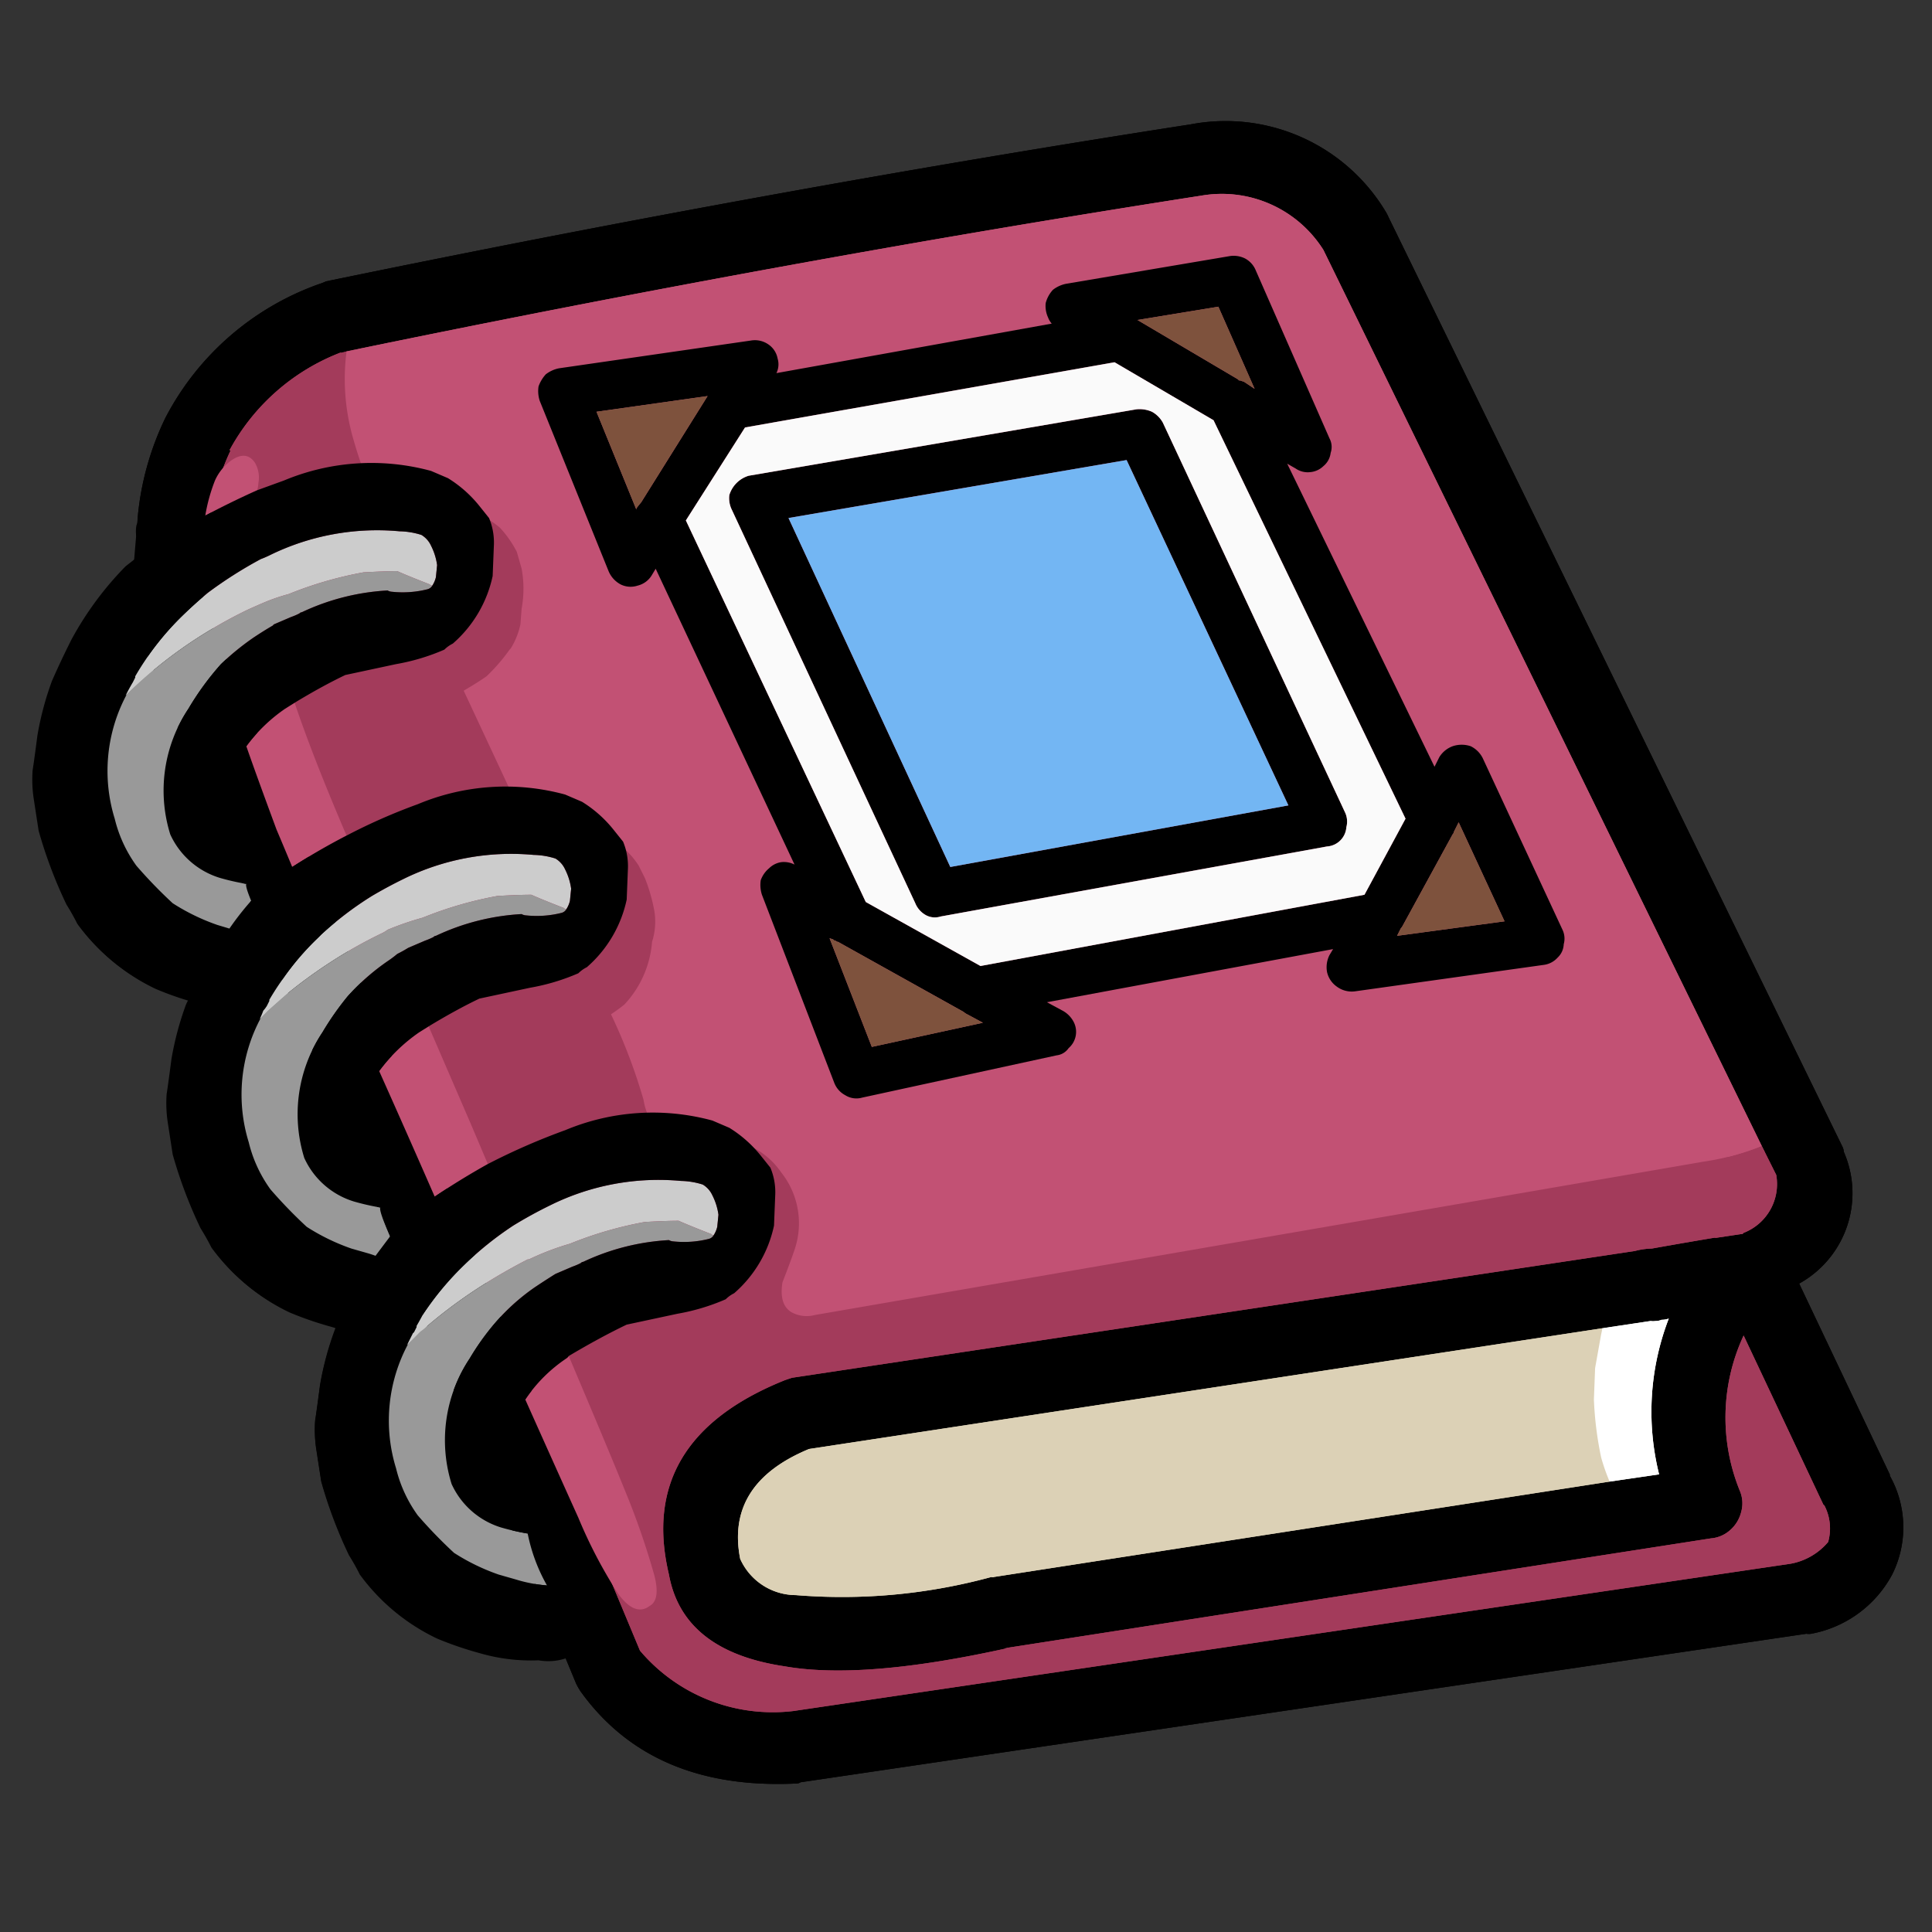 <svg id="Layer_1" data-name="Layer 1" xmlns="http://www.w3.org/2000/svg" width="80" height="80" viewBox="0 0 80 80"><rect x="0" y="0" width="80" height="80" fill="#333333" stroke="none"/><title>myalbum-icon</title><g id="MyAlbum_basic_0_Layer3_0_FILL" data-name="MyAlbum basic 0 Layer3 0 FILL"><path d="M57.5,9a2.038,2.038,0,0,0-.1-.2,7.734,7.734,0,0,0-8.1-3.65q-17.261,2.674-35.8,6.5a2.084,2.084,0,0,1-.25.1,11.518,11.518,0,0,0-6.4,5.55h0A11.916,11.916,0,0,0,5.7,21.45q-.004.077,0,.15a.403.403,0,0,1-.05.15,1.453,1.453,0,0,0,.25,1.1v.05l-.7.55A13.487,13.487,0,0,0,2.95,26.5q-.45.9-.8,1.7a12.689,12.689,0,0,0-.6,2.25q-.15,1.15-.2,1.45a5.359,5.359,0,0,0,.05,1.2l.2,1.3a18.923,18.923,0,0,0,1.15,3.05q.25.4.45.8A8.449,8.449,0,0,0,6.4,40.9a12.691,12.691,0,0,0,1.4.5,2.194,2.194,0,0,0-.1.2,12.689,12.689,0,0,0-.6,2.25Q6.95,45,6.9,45.3a5.359,5.359,0,0,0,.05,1.2l.2,1.3A18.923,18.923,0,0,0,8.3,50.85q.25.4.45.8a8.449,8.449,0,0,0,3.2,2.65,14.28,14.28,0,0,0,1.75.6q.106.031.2.05a.892.892,0,0,1-.05.15,12.689,12.689,0,0,0-.6,2.25q-.15,1.15-.2,1.45A5.359,5.359,0,0,0,13.1,60l.2,1.3a18.923,18.923,0,0,0,1.15,3.05q.25.4.45.8a8.449,8.449,0,0,0,3.2,2.65,14.28,14.28,0,0,0,1.75.6,7.609,7.609,0,0,0,2.45.3,3.301,3.301,0,0,0,1.1-.1l.45,1.1a2.643,2.643,0,0,0,.2.35q2.954,4.096,8.95,3.8a.282.282,0,0,0,.15-.05L74.8,67.65a.519.519,0,0,0,.2,0,4.797,4.797,0,0,0,3.35-2.45,4.368,4.368,0,0,0-.1-4.1.056.056,0,0,0,0-.05l-3.75-7.9a4.273,4.273,0,0,0,1.85-5.45.568.568,0,0,0-.05-.2L57.5,9m3.3,11.15q.55,1.2,2.4,4.45,1.6,2.9,4.75,10.25A88.557,88.557,0,0,0,72.9,45a2.917,2.917,0,0,1,.6,2.1h0a2.303,2.303,0,0,1,1.85.85,2.034,2.034,0,0,1,.05,2.25,4.109,4.109,0,0,1-1.7,1.55,17.216,17.216,0,0,1-6.25,1.55l-7.1.85q-9.4,1.3-24.2,3.85a28.116,28.116,0,0,0-3.4.75,5.183,5.183,0,0,0-3.3,2.45,5.064,5.064,0,0,0-.35,2.85,4.881,4.881,0,0,0,1.1,2.8Q31.45,68.1,34.3,68a35.133,35.133,0,0,0,4.1-.4q2.8-.4,10.85-1.9,6.8-1.25,10.9-1.75,1.75-.25,5.25-.7,1.55-.25,5.05-1.2a10.423,10.423,0,0,1,.8-6.7q.6-1.25,1.35-1.3.95-.05,1.7,1.6l2.3,5.3a4.734,4.734,0,0,1,.55,2.15,2.949,2.949,0,0,1-1.55,2.45,10.061,10.061,0,0,1-4.25,1.25L34.6,71.85q-2.25.25-3.25.25a7.094,7.094,0,0,1-3.1-.7,9.002,9.002,0,0,1-3.8-4.75q-.7-1.95-1.1-2.95A13.749,13.749,0,0,0,22,60.9a5.808,5.808,0,0,1-1.05-2.15q-.2-1.4,1.6-2.9a12.108,12.108,0,0,1,2.1-1.45,3.662,3.662,0,0,1-1.1.15,1.401,1.401,0,0,1-.7-.35,9.498,9.498,0,0,0-2.25,2.35,6.207,6.207,0,0,0-1.1,2.2,3.317,3.317,0,0,0,.35,2.4,7.46,7.46,0,0,0,1.4,1.55,13.059,13.059,0,0,1,1.35,2.15q.55,1.4.1,2a1.131,1.131,0,0,1-1.15.45,3.069,3.069,0,0,1-1.2-.4,12.399,12.399,0,0,1-4.15-4.1,7.452,7.452,0,0,1-.85-1.6A9.971,9.971,0,0,1,15,58a2.59,2.59,0,0,1,.35-1.55,2.069,2.069,0,0,1,.4-.4,5.262,5.262,0,0,1,.55-1.2,16.835,16.835,0,0,1,1.15-1.95,9.163,9.163,0,0,1,1.8-1.8,15.871,15.871,0,0,1,2.55-1.65,12.763,12.763,0,0,1,4.15-1.2q-.191-.027-.4-.05a4.655,4.655,0,0,0-2.75.15,7.756,7.756,0,0,0-.7.5,2.4,2.4,0,0,1-.75.5L20,49.7a10.373,10.373,0,0,1-1.3.55,1.553,1.553,0,0,1-1.6-1.1,17.677,17.677,0,0,0-.7-1.9q-.55-.85-.8-1.3a3.568,3.568,0,0,1-.5-1.4,3.109,3.109,0,0,1,1.1-2.3A7.934,7.934,0,0,1,20.5,40q1.85-.25,2.2-.35a2.515,2.515,0,0,0,1.75-1.3,2.48,2.48,0,0,0-.35-2.25,2.907,2.907,0,0,0-.2-.25,2.509,2.509,0,0,1,.35,1.65A1.982,1.982,0,0,1,23,39.25q-.2.05-1.55.2-3.5.2-6.45,4.1a5.567,5.567,0,0,0-1.3,2.75,11.008,11.008,0,0,0,.35,2.3.602.602,0,0,1,.85-.1,1.754,1.754,0,0,1,.7.6,9.413,9.413,0,0,1,.9,1.3,1.905,1.905,0,0,1,.45,1.7q-.25,1-1.55,1a3.901,3.901,0,0,1-1.9-.65,9.597,9.597,0,0,1-3.15-2.7A7.34,7.34,0,0,1,9.2,44.5a8.623,8.623,0,0,1,2.2-5.05,15.939,15.939,0,0,1,1.5-1.4,17.515,17.515,0,0,1,3.4-2.45q.55-.25,3.05-1a11.53,11.53,0,0,1,1.9-.25,4.61,4.61,0,0,0-.8-.1,7.199,7.199,0,0,0-4,1.05,9.845,9.845,0,0,1-1.85.9,2.323,2.323,0,0,1-2,0,2.878,2.878,0,0,1-1.35-1.75,17.649,17.649,0,0,0-.7-2.1A4.805,4.805,0,0,1,9.9,30.4a2.943,2.943,0,0,1,.85-1.2,12.936,12.936,0,0,1,3-2.2q.2-.1,2.4-.7a5.205,5.205,0,0,0,2.2-1.15,1.703,1.703,0,0,0,.6-1.85.797.797,0,0,0-.1-.2,1.751,1.751,0,0,1-.15.75,3.711,3.711,0,0,1-1.8,1.55,1.572,1.572,0,0,1-1,.35l-.9-.3a2.29,2.29,0,0,0-1.1.25,8.676,8.676,0,0,0-3.95,3.25,7.467,7.467,0,0,0-1.4,4.85,1.62,1.62,0,0,0,.3.85,2.955,2.955,0,0,0,.95.5,2.09,2.09,0,0,1,1.25,2.2,2.369,2.369,0,0,1-.5,1.25,2.255,2.255,0,0,1-1.1.75,3.42,3.42,0,0,1-1.8-.1A5.758,5.758,0,0,1,5.55,38a6.949,6.949,0,0,1-2-5.75A11.359,11.359,0,0,1,5.8,26.5a14.184,14.184,0,0,1,7.45-5.75A6.338,6.338,0,0,0,10,21.6q-.75.4-.85.45a1.227,1.227,0,0,1-.9.05.993.993,0,0,1-.6-.85,2.98,2.98,0,0,1,.15-1.2,10.326,10.326,0,0,1,5.45-6.2q1.2-.55,1.75-.1a.173.173,0,0,1,.05.05,2.626,2.626,0,0,1,1.05-.55q4.5-1.4,15.55-3.55l4.5-.8A125.911,125.911,0,0,1,48.7,7.05q3.35-.3,4.95.75a8.389,8.389,0,0,1,2.3,2.6,38.399,38.399,0,0,1,2.5,4.15q.9,1.8,2.35,5.6M68.25,53.7a1.688,1.688,0,0,1,1.1.15.764.764,0,0,1,.4.5,1.96,1.96,0,0,1-.15,1.25,14.285,14.285,0,0,0-.5,2.15l-.05,1.35.05.55.25.4a1.573,1.573,0,0,1,.2,1.4,1.405,1.405,0,0,1-1,.7,1.373,1.373,0,0,1-.7.1,1.18,1.18,0,0,1-.55-.2,2.277,2.277,0,0,1-1.4.55q-4.55.8-13.65,2.2a166.606,166.606,0,0,1-17.2,2.05,1.638,1.638,0,0,1-.35,0,1.573,1.573,0,0,1-1.35.3,2.907,2.907,0,0,1-1.3-.65q-.102-.071-.2-.15a3.583,3.583,0,0,1-1.1-1.15,7.94,7.94,0,0,1-.5-.95,1.54,1.54,0,0,1-.25-.6l-.05-.5a5.589,5.589,0,0,1,.15-1.5,4.242,4.242,0,0,1,.85-1.2,3.768,3.768,0,0,1,.65-.55,2.309,2.309,0,0,1,.65-.3l1.25-.4a.444.444,0,0,0,.15-.05,18.412,18.412,0,0,1,3.25-.75q12.3-2.05,28.9-4.2a2.157,2.157,0,0,1,.9.05,1.485,1.485,0,0,1,.7-.45,2.811,2.811,0,0,1,.85-.1m-38.7-7.35H29.5a4.742,4.742,0,0,0-.55-.15q.166.05.35.1a1.178,1.178,0,0,0,.25.05M46.9,17.6a23.939,23.939,0,0,0-5.55.85q-5.85,1.3-9.2,2.2-.5.1-.6.35a.826.826,0,0,0,.15.8q.5.95,3.4,7.75a32.804,32.804,0,0,0,4.05,7.25q8.05-1.45,15.1-2.9l-4.1-10.25A36.352,36.352,0,0,0,46.9,17.6m-5.45,1.15a15.152,15.152,0,0,0,2.7-.6,3.599,3.599,0,0,1,1.85-.3,2.759,2.759,0,0,1,1.25,1.05q.15.2,1.25,2.45l4.65,10.5a2.336,2.336,0,0,1,.25,1.25,1.1,1.1,0,0,1-.05.25,1.537,1.537,0,0,1-.8.75,5.334,5.334,0,0,1-1.35.35A99.532,99.532,0,0,0,40.75,36.4a2.392,2.392,0,0,1-1.5.1,3.12,3.12,0,0,1-.95-.95,22.511,22.511,0,0,1-1.35-2.8l-3.15-7.5q-.75-1.7-1.1-2.3-.75-1.1-.45-1.6.15-.4.9-.6l1.6-.35q.3-.05.95-.15a4.102,4.102,0,0,0,.85-.35,20.717,20.717,0,0,1,2.15-.75q.6-.15,2.75-.4m9.8-7a2.853,2.853,0,0,0-.75-.05q-1.8.3-6.1,1.25A.814.814,0,0,1,44,14a2.672,2.672,0,0,1-1.1.4l-9.35,1.85q-1.5.3-2-.3a1.77,1.77,0,0,1-.2-1.7A60.954,60.954,0,0,1,23,16.15a32.764,32.764,0,0,1,2.7,6.7,1.53,1.53,0,0,1,1.6-.35q.75.25,1.25,1.8a62.743,62.743,0,0,0,4.3,9.95q1,1.75.5,2.6l-.4.7a1.534,1.534,0,0,0,.05.65,32.009,32.009,0,0,0,.95,3.55,11.956,11.956,0,0,0,1.6,3.2l7.4-1.8q-.95-.6-1.4-.9a2.272,2.272,0,0,1-.5-.4l-.3.05a.706.706,0,0,1,.1.7.9.9,0,0,1-.55.55,5.507,5.507,0,0,0-.85.05,6.135,6.135,0,0,1-1.25.2l-.5.05a5.251,5.251,0,0,0-.7.4,1.085,1.085,0,0,1-.8.1.801.801,0,0,1-.65-.4,5.598,5.598,0,0,1-.35-.65l-1.05-2.95q-.35-.75-.05-1.1.25-.45,1.1-.35a4.056,4.056,0,0,1,2.45,1.25,10.002,10.002,0,0,0,.85.8l.6.25.9.55a3.166,3.166,0,0,1,.75.55h0a.364.364,0,0,0,.2-.1,1.035,1.035,0,0,1-.25-.9,1.214,1.214,0,0,1,.4-.65.298.298,0,0,1-.1-.05,4.91,4.91,0,0,1-1.45-.1,9.265,9.265,0,0,1-2.15-1.15,14.554,14.554,0,0,1-1.75-1.1,9.757,9.757,0,0,1-2.1-3.15q-2.6-5.25-4.8-10.9a4.463,4.463,0,0,1-.4-2.05,3.359,3.359,0,0,1,.7-1.5q.309-.397.9-1.1l.95-1.5.15-.05q.151-.129.25-.2a5.115,5.115,0,0,1,2.75-.85A86.148,86.148,0,0,0,44.4,14.7a2.377,2.377,0,0,1,.95-.1.703.703,0,0,1,.6.4H46l1,.55a3.303,3.303,0,0,1,1.4.3,7.226,7.226,0,0,1,1.25.8,8.468,8.468,0,0,0,1.2.65,6.722,6.722,0,0,1,2.05,2.35,35.174,35.174,0,0,1,2.65,5.8q1.65,4.45,2.35,5.9a3.84,3.84,0,0,1,.65,2.75,2.35,2.35,0,0,1-.45.85l-.6.8q-.35.65-.55.95a2.456,2.456,0,0,1-.65.75.357.357,0,0,1-.15.05v.05l-.2.4a1.336,1.336,0,0,1,.5.6.748.748,0,0,1-.15.8q.523-.123,1.05-.25a.816.816,0,0,1-.1-.75l.15-.3a6.429,6.429,0,0,0,.5-1.4,2.014,2.014,0,0,1,.35-.6l.4-.9a3.083,3.083,0,0,1,.4-1.05,1.204,1.204,0,0,1,1-.35.463.463,0,0,1,.5-.35,1.245,1.245,0,0,1,.55.3l.35.55a10.052,10.052,0,0,1,.95,3.05v.55a.87.87,0,0,1-.5.65l-.75.2a.316.316,0,0,0-.2.05,26.505,26.505,0,0,1,2.7.15,29.142,29.142,0,0,0-2.75-6.85.861.861,0,0,1-.7.3,1.06,1.06,0,0,1-.7-.25,4.1,4.1,0,0,1-.9-1.25L53.85,21.2a4.194,4.194,0,0,1-.45-1.4,2.026,2.026,0,0,1,0-.45l-.05-.05.05.05a.939.939,0,0,1,.7-.75l-2.45-6.2a1.201,1.201,0,0,0-.4-.65m-.8.2a1.768,1.768,0,0,1,.7.7l.2.7a4.233,4.233,0,0,0,.6,1.15l.45.7.2.6a1.105,1.105,0,0,1-.35,1.1,1.125,1.125,0,0,1-1.1.25L49.6,16.3l-.3-.3-2.2-1.2a1.943,1.943,0,0,1-.7-.45.905.905,0,0,1-.4-.75,1.063,1.063,0,0,1,.6-.8,3.14,3.14,0,0,1,1.05-.25,4.295,4.295,0,0,0,1.05-.2l.8-.4a1.172,1.172,0,0,1,.95,0m-20,4.6a1.238,1.238,0,0,1-.45.8l-.7.6q-.15.2-.8,1.3l-.9,1.6-.3.75a.831.831,0,0,1-.65.4.905.905,0,0,1-.65-.15,1.69,1.69,0,0,1-.45-.4l-1.15-4a1.31,1.31,0,0,1,.1-.9q.3-.25.35-.3a2.24,2.24,0,0,1,.65-.05l3.1-.5a3.217,3.217,0,0,1,.95-.2.972.972,0,0,1,.65.35A.875.875,0,0,1,30.45,16.55Z"/><path d="M66.7,54.25a2.157,2.157,0,0,0-.9-.05q-16.6,2.15-28.9,4.2a18.412,18.412,0,0,0-3.25.75.444.444,0,0,1-.15.05l-1.25.4a2.309,2.309,0,0,0-.65.3,3.768,3.768,0,0,0-.65.55,4.242,4.242,0,0,0-.85,1.2,5.589,5.589,0,0,0-.15,1.5l.05.5a1.54,1.54,0,0,0,.25.6,7.94,7.94,0,0,0,.5.95,3.583,3.583,0,0,0,1.1,1.15q.098.079.2.15a2.907,2.907,0,0,0,1.3.65,1.573,1.573,0,0,0,1.35-.3,1.638,1.638,0,0,0,.35,0,166.606,166.606,0,0,0,17.2-2.05q9.1-1.4,13.65-2.2a2.277,2.277,0,0,0,1.4-.55,1.319,1.319,0,0,1-.4-.35,1.262,1.262,0,0,1-.15-1.05l.1-.3v-.3q-.018-.263-.05-.55a4.71,4.71,0,0,1,.15-3.2l.15-.35a.777.777,0,0,1-.6-.55,1.077,1.077,0,0,1,.1-1Z" fill="#dcd1b6"/><path d="M69.35,53.85a1.688,1.688,0,0,0-1.1-.15,2.811,2.811,0,0,0-.85.1,1.485,1.485,0,0,0-.7.45l-.1.15a1.077,1.077,0,0,0-.1,1,.777.777,0,0,0,.6.55l-.15.35a4.71,4.71,0,0,0-.15,3.2q.032.287.05.55v.3l-.1.3a1.262,1.262,0,0,0,.15,1.05,1.319,1.319,0,0,0,.4.35,1.18,1.18,0,0,0,.55.2,1.373,1.373,0,0,0,.7-.1,1.405,1.405,0,0,0,1-.7,1.573,1.573,0,0,0-.2-1.4l-.25-.4-.05-.55.05-1.35a14.285,14.285,0,0,1,.5-2.15,1.96,1.96,0,0,0,.15-1.25A.764.764,0,0,0,69.35,53.85Z" fill="#fff"/><path d="M17.45,52.9a16.835,16.835,0,0,0-1.15,1.95,5.262,5.262,0,0,0-.55,1.2,2.069,2.069,0,0,0-.4.4A2.59,2.59,0,0,0,15,58a9.971,9.971,0,0,0,.35,3.2,7.452,7.452,0,0,0,.85,1.6,12.399,12.399,0,0,0,4.15,4.1,3.069,3.069,0,0,0,1.2.4,1.131,1.131,0,0,0,1.15-.45q.45-.6-.1-2a13.059,13.059,0,0,0-1.35-2.15,7.46,7.46,0,0,1-1.4-1.55,3.317,3.317,0,0,1-.35-2.4,6.207,6.207,0,0,1,1.1-2.2,9.498,9.498,0,0,1,2.25-2.35,1.401,1.401,0,0,0,.7.35,3.662,3.662,0,0,0,1.1-.15q.114-.018.25-.05.9-.25,2.7-.55a4.38,4.38,0,0,0,2.5-1.15A2.824,2.824,0,0,0,31,50.6a1.736,1.736,0,0,0-1-1.95,2.849,2.849,0,0,0-.95-.25L28,48.2a10.532,10.532,0,0,0-1.45,0q-.291.018-.6.05a12.763,12.763,0,0,0-4.15,1.2,15.871,15.871,0,0,0-2.55,1.65,9.163,9.163,0,0,0-1.8,1.8M12.9,38.05a15.939,15.939,0,0,0-1.5,1.4A8.623,8.623,0,0,0,9.2,44.5a7.34,7.34,0,0,0,1.15,5.25,9.597,9.597,0,0,0,3.15,2.7,3.901,3.901,0,0,0,1.9.65q1.3,0,1.55-1a1.905,1.905,0,0,0-.45-1.7,9.413,9.413,0,0,0-.9-1.3,1.754,1.754,0,0,0-.7-.6.602.602,0,0,0-.85.1,11.008,11.008,0,0,1-.35-2.3A5.567,5.567,0,0,1,15,43.55q2.95-3.9,6.45-4.1,1.35-.15,1.55-.2a1.982,1.982,0,0,0,1.25-1.75,2.509,2.509,0,0,0-.35-1.65,3.139,3.139,0,0,0-.35-.5,3.181,3.181,0,0,0-1.4-.95,3.083,3.083,0,0,0-.9-.05,11.53,11.53,0,0,0-1.9.25q-2.5.75-3.05,1a17.515,17.515,0,0,0-3.4,2.45m5.8-14.2a1.751,1.751,0,0,0,.15-.75,2.338,2.338,0,0,0-.2-1,3,3,0,0,0-1.3-1.35,4.831,4.831,0,0,0-3.65-.1q-.23.061-.45.1A14.184,14.184,0,0,0,5.8,26.5a11.359,11.359,0,0,0-2.25,5.75,6.949,6.949,0,0,0,2,5.75,5.758,5.758,0,0,0,2.1,1.25,3.42,3.42,0,0,0,1.8.1,2.255,2.255,0,0,0,1.1-.75,2.369,2.369,0,0,0,.5-1.25,2.09,2.09,0,0,0-1.25-2.2,2.955,2.955,0,0,1-.95-.5,1.62,1.62,0,0,1-.3-.85,7.467,7.467,0,0,1,1.4-4.85A8.676,8.676,0,0,1,13.9,25.7a2.29,2.29,0,0,1,1.1-.25l.9.3a1.572,1.572,0,0,0,1-.35A3.711,3.711,0,0,0,18.7,23.85Z" fill="#999"/><path d="M60.35,54.15l7.1-.85a17.216,17.216,0,0,0,6.25-1.55,4.109,4.109,0,0,0,1.7-1.55,2.034,2.034,0,0,0-.05-2.25,2.303,2.303,0,0,0-1.85-.85,1.232,1.232,0,0,1-.7.8,1.188,1.188,0,0,1-1.05.1,1.871,1.871,0,0,1-.75-.6L33.3,53.35a3.929,3.929,0,0,0,.65-2.05,4.311,4.311,0,0,0-.45-2.15,4.711,4.711,0,0,0-3.3-2.65,4.526,4.526,0,0,1-.65-.15,1.178,1.178,0,0,1-.25-.05q-.184-.05-.35-.1a2.613,2.613,0,0,1-.5-.25,3.86,3.86,0,0,1-.85-1.05l-1-1.75a2.318,2.318,0,0,1-.3-.95,2.008,2.008,0,0,1,.5-1,5.924,5.924,0,0,0,1.15-2.95,5.923,5.923,0,0,0-.8-2.75,9.339,9.339,0,0,0-2.3-3,4.541,4.541,0,0,0-3.45-1.2,26.29,26.29,0,0,0-1-2.65,5.873,5.873,0,0,0,2.35-3.9,4.45,4.45,0,0,0-.55-2.65,6.014,6.014,0,0,0-1.75-2.15,8,8,0,0,0-4.25-1.7.921.921,0,0,1-.75-.25,1.187,1.187,0,0,1-.15-.75l.15-1.3a.108.108,0,0,1-.05-.05q-.85-1.2-.5-1.9a.935.935,0,0,1,.15-.2.173.173,0,0,0-.05-.05q-.55-.45-1.75.1a10.326,10.326,0,0,0-5.45,6.2,2.98,2.98,0,0,0-.15,1.2.993.993,0,0,0,.6.85,1.227,1.227,0,0,0,.9-.05q.1-.05.85-.45a6.338,6.338,0,0,1,3.25-.85q.221-.039.45-.1a4.831,4.831,0,0,1,3.65.1,3,3,0,0,1,1.3,1.35,2.338,2.338,0,0,1,.2,1,.797.797,0,0,1,.1.2,1.703,1.703,0,0,1-.6,1.85,5.205,5.205,0,0,1-2.2,1.15q-2.2.6-2.4.7a12.936,12.936,0,0,0-3,2.2,2.943,2.943,0,0,0-.85,1.2,4.805,4.805,0,0,0,.65,1.95,17.649,17.649,0,0,1,.7,2.1A2.878,2.878,0,0,0,12.6,36.2a2.323,2.323,0,0,0,2,0,9.845,9.845,0,0,0,1.85-.9,7.199,7.199,0,0,1,4-1.05,4.61,4.61,0,0,1,.8.1,3.083,3.083,0,0,1,.9.05,3.181,3.181,0,0,1,1.4.95,3.139,3.139,0,0,1,.35.5,2.907,2.907,0,0,1,.2.25,2.48,2.48,0,0,1,.35,2.25,2.515,2.515,0,0,1-1.75,1.3q-.35.1-2.2.35a7.934,7.934,0,0,0-4.3,2.25,3.109,3.109,0,0,0-1.1,2.3,3.568,3.568,0,0,0,.5,1.4q.25.45.8,1.3a17.677,17.677,0,0,1,.7,1.9,1.553,1.553,0,0,0,1.6,1.1A10.373,10.373,0,0,0,20,49.7l1.35-.35a2.4,2.4,0,0,0,.75-.5,7.756,7.756,0,0,1,.7-.5,4.655,4.655,0,0,1,2.75-.15q.209.023.4.05.309-.032.6-.05a10.532,10.532,0,0,1,1.45,0l1.05.2a2.849,2.849,0,0,1,.95.25,1.736,1.736,0,0,1,1,1.95,2.824,2.824,0,0,1-.9,2.05,4.38,4.38,0,0,1-2.5,1.15q-1.8.3-2.7.55-.136.032-.25.05a12.108,12.108,0,0,0-2.1,1.45q-1.8,1.5-1.6,2.9A5.808,5.808,0,0,0,22,60.9a13.749,13.749,0,0,1,1.35,2.8q.4,1,1.1,2.95a9.002,9.002,0,0,0,3.8,4.75,7.094,7.094,0,0,0,3.1.7q1,0,3.25-.25L71.35,66.8a10.061,10.061,0,0,0,4.25-1.25,2.949,2.949,0,0,0,1.55-2.45,4.734,4.734,0,0,0-.55-2.15l-2.3-5.3q-.75-1.65-1.7-1.6-.75.05-1.35,1.3a10.423,10.423,0,0,0-.8,6.7q-3.5.95-5.05,1.2-3.5.45-5.25.7-4.1.5-10.9,1.75Q41.2,67.2,38.4,67.6a35.133,35.133,0,0,1-4.1.4q-2.85.1-4.1-1.15a4.881,4.881,0,0,1-1.1-2.8,5.064,5.064,0,0,1,.35-2.85,5.183,5.183,0,0,1,3.3-2.45,28.116,28.116,0,0,1,3.4-.75Q50.95,55.45,60.35,54.15Z" fill="#a33b5b"/><path d="M63.2,24.6q-1.85-3.25-2.4-4.45-1.45-3.8-2.35-5.6a38.399,38.399,0,0,0-2.5-4.15,8.389,8.389,0,0,0-2.3-2.6q-1.6-1.05-4.95-.75A125.911,125.911,0,0,0,36.15,8.9l-4.5.8Q20.6,11.85,16.1,13.25a2.626,2.626,0,0,0-1.05.55.935.935,0,0,0-.15.2q-.35.7.5,1.9a.108.108,0,0,0,.05.05l-.15,1.3a1.187,1.187,0,0,0,.15.75.921.921,0,0,0,.75.25,8,8,0,0,1,4.25,1.7A6.014,6.014,0,0,1,22.2,22.1a4.45,4.45,0,0,1,.55,2.65,5.873,5.873,0,0,1-2.35,3.9,26.29,26.29,0,0,1,1,2.65,4.541,4.541,0,0,1,3.45,1.2,9.339,9.339,0,0,1,2.3,3,5.923,5.923,0,0,1,.8,2.75A5.924,5.924,0,0,1,26.8,41.2a2.008,2.008,0,0,0-.5,1,2.318,2.318,0,0,0,.3.95l1,1.75a3.86,3.86,0,0,0,.85,1.05,2.613,2.613,0,0,0,.5.25,4.742,4.742,0,0,1,.55.15h.05a4.526,4.526,0,0,0,.65.15,4.711,4.711,0,0,1,3.3,2.65,4.311,4.311,0,0,1,.45,2.15,3.929,3.929,0,0,1-.65,2.05L71,47.4a1.871,1.871,0,0,0,.75.6,1.188,1.188,0,0,0,1.05-.1,1.232,1.232,0,0,0,.7-.8h0a2.917,2.917,0,0,0-.6-2.1,88.557,88.557,0,0,1-4.95-10.15Q64.8,27.5,63.2,24.6M50.5,11.7a2.853,2.853,0,0,1,.75.05,1.201,1.201,0,0,1,.4.65l2.45,6.2a.939.939,0,0,0-.7.75l-.05-.05.05.05a2.026,2.026,0,0,0,0,.45,4.194,4.194,0,0,0,.45,1.4l4.75,9.65a4.1,4.1,0,0,0,.9,1.25,1.06,1.06,0,0,0,.7.25.861.861,0,0,0,.7-.3,29.142,29.142,0,0,1,2.75,6.85,26.505,26.505,0,0,0-2.7-.15v.1a2.413,2.413,0,0,0-1.1.2l-1.1.45-.45.1a1.059,1.059,0,0,1-.85-.35.512.512,0,0,1-.1-.15q-.527.127-1.05.25a.748.748,0,0,0,.15-.8,1.336,1.336,0,0,0-.5-.6l-.1-.05a1.694,1.694,0,0,0-.55-.1l-.2.05-12.6,2.2q-.706.106-1.3.15a.479.479,0,0,1-.1.05,1.214,1.214,0,0,0-.4.65,1.035,1.035,0,0,0,.25.9.314.314,0,0,0,.1.05,2.272,2.272,0,0,0,.5.4q.45.3,1.4.9l-7.4,1.8a11.956,11.956,0,0,1-1.6-3.2A32.009,32.009,0,0,1,33,38.2a1.534,1.534,0,0,1-.05-.65l.4-.7q.5-.85-.5-2.6a62.743,62.743,0,0,1-4.3-9.95q-.5-1.55-1.25-1.8a1.53,1.53,0,0,0-1.6.35,32.764,32.764,0,0,0-2.7-6.7,60.954,60.954,0,0,0,8.35-1.9,1.77,1.77,0,0,0,.2,1.7q.5.6,2,.3L42.9,14.4A2.672,2.672,0,0,0,44,14a.814.814,0,0,0,.4-1.05Q48.7,12,50.5,11.7Z" fill="#c25174"/><path d="M40.75,41.9h0a3.166,3.166,0,0,0-.75-.55l-.9-.55-.6-.25a10.002,10.002,0,0,1-.85-.8A4.056,4.056,0,0,0,35.2,38.5q-.85-.1-1.1.35-.3.35.05,1.1L35.2,42.9a5.598,5.598,0,0,0,.35.65.801.801,0,0,0,.65.4,1.085,1.085,0,0,0,.8-.1,5.251,5.251,0,0,1,.7-.4l.5-.05a6.135,6.135,0,0,0,1.25-.2,5.507,5.507,0,0,1,.85-.05.9.9,0,0,0,.55-.55.706.706,0,0,0-.1-.7m.3-.05a.314.314,0,0,1-.1-.05.364.364,0,0,1-.2.1l.3-.05m18-7.75a3.083,3.083,0,0,0-.4,1.05l-.4.9a2.014,2.014,0,0,0-.35.6,6.429,6.429,0,0,1-.5,1.4l-.15.3a.816.816,0,0,0,.1.75.512.512,0,0,0,.1.15,1.059,1.059,0,0,0,.85.35l.45-.1,1.1-.45a2.413,2.413,0,0,1,1.1-.2v-.1a.316.316,0,0,1,.2-.05l.75-.2a.87.87,0,0,0,.5-.65V37.3a10.052,10.052,0,0,0-.95-3.05l-.35-.55a1.245,1.245,0,0,0-.55-.3.463.463,0,0,0-.5.35,1.204,1.204,0,0,0-1,.35M30,17.35a1.238,1.238,0,0,0,.45-.8.875.875,0,0,0-.25-.7.972.972,0,0,0-.65-.35,3.217,3.217,0,0,0-.95.2l-3.1.5a2.24,2.24,0,0,0-.65.05q-.05.05-.35.3a1.31,1.31,0,0,0-.1.9l1.15,4a1.69,1.69,0,0,0,.45.4.905.905,0,0,0,.65.15.831.831,0,0,0,.65-.4l.3-.75.9-1.6q.65-1.1.8-1.3l.7-.6m21.15-4.7a1.768,1.768,0,0,0-.7-.7,1.172,1.172,0,0,0-.95,0l-.8.4a4.295,4.295,0,0,1-1.05.2,3.14,3.14,0,0,0-1.05.25,1.063,1.063,0,0,0-.6.8.905.905,0,0,0,.4.75,1.943,1.943,0,0,0,.7.45L49.3,16l.3.3,1.55.85a1.125,1.125,0,0,0,1.1-.25,1.105,1.105,0,0,0,.35-1.1l-.2-.6-.45-.7a4.233,4.233,0,0,1-.6-1.15Z" fill="#7e523d"/><path d="M50.85,17.3a8.468,8.468,0,0,1-1.2-.65,7.226,7.226,0,0,0-1.25-.8,3.303,3.303,0,0,0-1.4-.3L46,15h-.05a.703.703,0,0,0-.6-.4,2.377,2.377,0,0,0-.95.1,86.148,86.148,0,0,1-10.35,1.85,5.115,5.115,0,0,0-2.75.85q-.099.071-.25.2l-.15.05-.95,1.5q-.591.703-.9,1.1a3.359,3.359,0,0,0-.7,1.5,4.463,4.463,0,0,0,.4,2.05q2.2,5.65,4.8,10.9a9.757,9.757,0,0,0,2.1,3.15,14.554,14.554,0,0,0,1.75,1.1,9.265,9.265,0,0,0,2.15,1.15,4.91,4.91,0,0,0,1.45.1.298.298,0,0,0,.1.05.479.479,0,0,0,.1-.05q.594-.044,1.3-.15l12.6-2.2.2-.05a1.694,1.694,0,0,1,.55.1l.1.05.2-.4V37.5a.357.357,0,0,0,.15-.05,2.456,2.456,0,0,0,.65-.75q.2-.3.55-.95l.6-.8a2.35,2.35,0,0,0,.45-.85,3.84,3.84,0,0,0-.65-2.75q-.7-1.45-2.35-5.9a35.174,35.174,0,0,0-2.65-5.8,6.722,6.722,0,0,0-2.05-2.35m-9.5,1.15a23.939,23.939,0,0,1,5.55-.85,36.352,36.352,0,0,1,3.25,6.05l4.1,10.25q-7.05,1.45-15.1,2.9a32.804,32.804,0,0,1-4.05-7.25q-2.9-6.8-3.4-7.75a.826.826,0,0,1-.15-.8q.1-.25.6-.35Q35.5,19.75,41.35,18.45Z" fill="#fafafa"/><path d="M44.15,18.15a15.152,15.152,0,0,1-2.7.6q-2.15.25-2.75.4a20.717,20.717,0,0,0-2.15.75,4.102,4.102,0,0,1-.85.35q-.65.1-.95.15l-1.6.35q-.75.2-.9.6-.3.5.45,1.6.35.6,1.1,2.3l3.15,7.5a22.511,22.511,0,0,0,1.35,2.8,3.12,3.12,0,0,0,.95.95,2.392,2.392,0,0,0,1.5-.1A99.532,99.532,0,0,1,51.2,34.45a5.334,5.334,0,0,0,1.35-.35,1.537,1.537,0,0,0,.8-.75,1.1,1.1,0,0,0,.05-.25,2.336,2.336,0,0,0-.25-1.25L48.5,21.35q-1.1-2.25-1.25-2.45A2.759,2.759,0,0,0,46,17.85,3.599,3.599,0,0,0,44.15,18.15Z" fill="#73b6f3"/></g><g id="MyAlbum_basic_0_Layer2_0_FILL" data-name="MyAlbum basic 0 Layer2 0 FILL"><path d="M57.5,9a2.038,2.038,0,0,0-.1-.2,7.734,7.734,0,0,0-8.1-3.65q-17.261,2.674-35.8,6.5a2.084,2.084,0,0,1-.25.1,11.518,11.518,0,0,0-6.4,5.55h0A11.916,11.916,0,0,0,5.7,21.45h0L5.4,25a1.639,1.639,0,0,0,.1.7l18.35,44a2.615,2.615,0,0,0,.2.35q2.954,4.096,8.95,3.8a.282.282,0,0,0,.15-.05L74.8,67.65a.519.519,0,0,0,.2,0,4.797,4.797,0,0,0,3.35-2.45,4.368,4.368,0,0,0-.1-4.1.056.056,0,0,0,0-.05l-3.75-7.9a4.273,4.273,0,0,0,1.85-5.45.568.568,0,0,0-.05-.2L57.5,9m-7.75-.9a4.971,4.971,0,0,1,5.05,2.25l18.15,37.1.6,1.2a2.167,2.167,0,0,1-1.35,2.4l-.05.05H72.1l-1,.15a.205.205,0,0,1-.1,0q-1.288.215-2.6.45a3.013,3.013,0,0,0-.7.1L32.8,57.05q-.138.043-.3.1-6.13,2.461-4.8,8.05.575,3.174,4.8,3.8,3.245.569,9.2-.75h-.1L70.85,63.7a1.348,1.348,0,0,0,.8-.35,1.452,1.452,0,0,0,.45-.75,1.319,1.319,0,0,0-.05-.85,8.046,8.046,0,0,1,.15-6.45l3.3,7a.173.173,0,0,1,.05.05,2.059,2.059,0,0,1,.15,1.5,2.655,2.655,0,0,1-1.55.9l-41.3,6.1a7.201,7.201,0,0,1-6.35-2.5L8.4,24.95q.163-1.625.3-3.2a9.084,9.084,0,0,1,.85-3.1H9.5a8.842,8.842,0,0,1,4.6-4.05q.032.018.05,0a1.086,1.086,0,0,0,.2-.05q18.325-3.791,35.4-6.45M68.8,54.65a.913.913,0,0,0,.3-.05,10.725,10.725,0,0,0-.4,6.45l-2.05.3L41.15,65.3q-.023.024-.1,0a23.504,23.504,0,0,1-8.1.75,2.531,2.531,0,0,1-2.3-1.5Q30.038,61.435,33.5,60l32.85-5,2-.3a.695.695,0,0,0,.2,0A.626.626,0,0,0,68.8,54.65Z"/><path d="M66.3,55.25q.028-.113.05-.25L33.5,60q-3.462,1.435-2.85,4.55a2.531,2.531,0,0,0,2.3,1.5,23.504,23.504,0,0,0,8.1-.75q.077.024.1,0l25.5-3.95a8.395,8.395,0,0,1-.35-1,14.386,14.386,0,0,1-.3-2.4l.05-1.3Z" fill="#dcd1b6"/><path d="M69.1,54.6a.913.913,0,0,1-.3.05.626.626,0,0,1-.25.05.695.695,0,0,1-.2,0l-2,.3q-.022.137-.05.25l-.25,1.4L66,57.95a14.386,14.386,0,0,0,.3,2.4,8.395,8.395,0,0,0,.35,1l2.05-.3A10.725,10.725,0,0,1,69.1,54.6Z" fill="#fff"/><path d="M67.7,51.8a3.013,3.013,0,0,1,.7-.1q1.312-.235,2.6-.45a.205.205,0,0,0,.1,0l1-.15h.05l.05-.05a2.167,2.167,0,0,0,1.35-2.4l-.6-1.2a10.398,10.398,0,0,1-2.4.65l-36.8,6.35a1.305,1.305,0,0,1-.95-.1q-.55-.3-.4-1.25.35-.9.5-1.35a3.382,3.382,0,0,0-.55-3.2,3.227,3.227,0,0,0-2.7-1.4q-.85.05-1.25.1a1.486,1.486,0,0,1-1.1-.4,2.334,2.334,0,0,1-.65-1.3A23.218,23.218,0,0,0,25.3,42q.3-.2.55-.4A4.277,4.277,0,0,0,27,39a2.762,2.762,0,0,0,.1-1.25,7.01,7.01,0,0,0-.4-1.4l-.25-.5a3.321,3.321,0,0,0-1.15-1.1,4.074,4.074,0,0,0-1.55-.45,4.392,4.392,0,0,0-1.45.15,1.26,1.26,0,0,0-.3.15q-1.342-2.882-2.8-6,.605-.354.95-.6a7.432,7.432,0,0,0,.95-1.1l.05-.05a3.144,3.144,0,0,0,.4-1l.05-.65a4.549,4.549,0,0,0,0-1.65l-.2-.7a4.559,4.559,0,0,0-.7-1,3.979,3.979,0,0,0-1.55-.8,5.341,5.341,0,0,0-1.8-.2,3.092,3.092,0,0,0-1.5.5,18.363,18.363,0,0,1-1.2-3.1,8.914,8.914,0,0,1-.3-3.7,1.086,1.086,0,0,1-.2.05q-.018.018-.05,0a8.842,8.842,0,0,0-4.6,4.05h.05a9.084,9.084,0,0,0-.85,3.1q-.137,1.575-.3,3.2l18.1,43.4a7.201,7.201,0,0,0,6.35,2.5l41.3-6.1a2.655,2.655,0,0,0,1.55-.9,2.059,2.059,0,0,0-.15-1.5.173.173,0,0,0-.05-.05l-3.3-7a8.046,8.046,0,0,0-.15,6.45,1.319,1.319,0,0,1,.05.85,1.452,1.452,0,0,1-.45.75,1.348,1.348,0,0,1-.8.35L41.6,68.25h.1q-5.955,1.319-9.2.75-4.225-.626-4.8-3.8-1.33-5.589,4.8-8.05.162-.057.3-.1Z" fill="#a33b5b"/><path d="M54.8,10.35A4.971,4.971,0,0,0,49.75,8.1q-17.075,2.659-35.4,6.45a8.914,8.914,0,0,0,.3,3.7,18.363,18.363,0,0,0,1.2,3.1,3.092,3.092,0,0,1,1.5-.5,5.341,5.341,0,0,1,1.8.2,3.979,3.979,0,0,1,1.55.8,4.559,4.559,0,0,1,.7,1l.2.7a4.549,4.549,0,0,1,0,1.65l-.05.65a3.144,3.144,0,0,1-.4,1l-.05.05a7.432,7.432,0,0,1-.95,1.1q-.345.246-.95.6,1.458,3.118,2.8,6a1.26,1.26,0,0,1,.3-.15,4.392,4.392,0,0,1,1.45-.15,4.074,4.074,0,0,1,1.55.45,3.321,3.321,0,0,1,1.15,1.1l.25.5a7.01,7.01,0,0,1,.4,1.4A2.762,2.762,0,0,1,27,39a4.277,4.277,0,0,1-1.15,2.6q-.25.2-.55.4a23.218,23.218,0,0,1,1.35,3.55,2.334,2.334,0,0,0,.65,1.3,1.486,1.486,0,0,0,1.1.4q.4-.05,1.25-.1a3.227,3.227,0,0,1,2.7,1.4,3.382,3.382,0,0,1,.55,3.2q-.15.45-.5,1.35-.15.95.4,1.25a1.305,1.305,0,0,0,.95.1l36.8-6.35a10.398,10.398,0,0,0,2.4-.65Z" fill="#c25174"/></g><g id="MyAlbum_basic_0_Layer1_0_FILL" data-name="MyAlbum basic 0 Layer1 0 FILL"><path d="M23.45,56.25a6.218,6.218,0,0,0-1.7,1.7q1.088,2.434,2.2,4.9A19.778,19.778,0,0,0,25.6,66q.7.95,1.3.5.45-.25.2-1.25a31.95,31.95,0,0,0-1.25-3.6q-.637-1.58-2.3-5.5a.337.337,0,0,1-.1.1M17.75,42.5q-.195.121-.4.25a6.999,6.999,0,0,0-1.65,1.6q1.146,2.561,2.3,5.2,1.087-.729,2.2-1.35-.335-.791-.7-1.65L17.75,42.5M12.2,29.1q-.195.121-.4.25a6.684,6.684,0,0,0-1.6,1.55q.367,1.063,1.25,3.45.329.775.65,1.55,1.113-.713,2.25-1.3-1.4-3.267-2.15-5.5m-1.55-8.8a1.377,1.377,0,0,0,.05-.3,1.217,1.217,0,0,0-.15-.85q-.35-.5-.95-.1a2.043,2.043,0,0,0-.7.85,7.154,7.154,0,0,0-.4,1.45Q9.584,20.777,10.65,20.3Z" fill="#c25174"/><path d="M16.9,55.65q.263-.257.5-.5a2.194,2.194,0,0,0,.3-.25,20.081,20.081,0,0,1,2-1.5,23.29,23.29,0,0,1,2.15-1.25h.05a10.891,10.891,0,0,1,1.7-.65,15.688,15.688,0,0,1,3.1-.9q.9-.05,1.4-.05.45.2,1.35.55a.144.144,0,0,0,.1.05,1.11,1.11,0,0,0,.15-.35l.05-.5a2.512,2.512,0,0,0-.25-.8,1.009,1.009,0,0,0-.4-.45,3.167,3.167,0,0,0-.9-.15,10.092,10.092,0,0,0-5.4,1q-.801.391-1.55.85a13.812,13.812,0,0,0-2,1.6,12.235,12.235,0,0,0-1.75,2.1q-.126.238-.25.45v.05l-.1.2a.131.131,0,0,1-.05.05q-.12.241-.25.5l.05-.05M16.7,36.4q-.661.323-1.3.7a13.881,13.881,0,0,0-2.1,1.6q-.075.077-.15.15a11.144,11.144,0,0,0-1.45,1.7q-.292.409-.55.85v.05l-.1.2a1.314,1.314,0,0,1-.15.2,3.035,3.035,0,0,1-.15.35l.05-.05q.156-.152.3-.3.432-.388.85-.75a20.536,20.536,0,0,1,1.8-1.3,18.971,18.971,0,0,1,2.05-1.15,1.297,1.297,0,0,0,.25-.15A12.154,12.154,0,0,1,17.5,38a15.688,15.688,0,0,1,3.1-.9q.9-.05,1.4-.05.45.2,1.35.55a.144.144,0,0,0,.1.05,1.11,1.11,0,0,0,.15-.35l.05-.5a2.512,2.512,0,0,0-.25-.8,1.009,1.009,0,0,0-.4-.45,3.167,3.167,0,0,0-.9-.15,10.092,10.092,0,0,0-5.4,1M5.2,28.8l.05-.05A18.61,18.61,0,0,1,8.85,26q.678-.402,1.4-.75.459-.209.8-.35a8.024,8.024,0,0,1,.9-.3,15.688,15.688,0,0,1,3.1-.9q.9-.05,1.4-.05.45.2,1.35.55a.144.144,0,0,0,.1.05,1.11,1.11,0,0,0,.15-.35l.05-.5a2.512,2.512,0,0,0-.25-.8,1.009,1.009,0,0,0-.4-.45,3.167,3.167,0,0,0-.9-.15,10.092,10.092,0,0,0-5.4,1q-.175.085-.35.15a17.515,17.515,0,0,0-2.2,1.4q-.524.44-1,.9A11.669,11.669,0,0,0,5.6,28v.05l-.1.2Q5.35,28.5,5.2,28.8Z" fill="#ccc"/><path d="M17.4,55.15q-.237.243-.5.5a6.702,6.702,0,0,0-.5,5.15,5.544,5.544,0,0,0,.9,1.95,19.68,19.68,0,0,0,1.5,1.55,8.648,8.648,0,0,0,1.85.9l.7.2a5.966,5.966,0,0,0,1.3.25,7.207,7.207,0,0,1-.8-2.15,9.755,9.755,0,0,1-1.1-.25,3.324,3.324,0,0,1-2.05-1.8,6.098,6.098,0,0,1,.75-5.2,10.511,10.511,0,0,1,.95-1.35,8.692,8.692,0,0,1,1.75-1.6l.15-.1q.372-.245.7-.45l.7-.3a2.732,2.732,0,0,0,.35-.15.144.144,0,0,1,.1-.05,9.522,9.522,0,0,1,3.55-.9.385.385,0,0,0,.15.05,4.203,4.203,0,0,0,1.5-.1.322.322,0,0,0,.2-.15.144.144,0,0,1-.1-.05q-.9-.35-1.35-.55-.5,0-1.4.05a15.688,15.688,0,0,0-3.1.9,10.891,10.891,0,0,0-1.7.65h-.05A23.29,23.29,0,0,0,19.7,53.4a20.081,20.081,0,0,0-2,1.5,2.194,2.194,0,0,1-.3.25m-6.3-13.3q-.144.147-.3.3a6.702,6.702,0,0,0-.5,5.15,5.544,5.544,0,0,0,.9,1.95,19.68,19.68,0,0,0,1.5,1.55,8.648,8.648,0,0,0,1.85.9l.7.2q.164.05.3.1.325-.435.6-.8-.473-1.09-.4-1.2a9.755,9.755,0,0,1-1.1-.25,3.324,3.324,0,0,1-2.05-1.8,6.098,6.098,0,0,1,.75-5.2,11.987,11.987,0,0,1,1.05-1.5,9.374,9.374,0,0,1,1.65-1.45,4.283,4.283,0,0,0,.4-.3q.245-.122.45-.25l.7-.3a2.732,2.732,0,0,0,.35-.15.144.144,0,0,1,.1-.05,9.522,9.522,0,0,1,3.55-.9.385.385,0,0,0,.15.05,4.203,4.203,0,0,0,1.5-.1.322.322,0,0,0,.2-.15.144.144,0,0,1-.1-.05q-.9-.35-1.35-.55-.5,0-1.4.05a15.688,15.688,0,0,0-3.1.9,12.154,12.154,0,0,0-1.45.5,1.297,1.297,0,0,1-.25.15,18.971,18.971,0,0,0-2.05,1.15,20.536,20.536,0,0,0-1.8,1.3q-.418.362-.85.75M8.85,26a18.61,18.61,0,0,0-3.6,2.75,6.702,6.702,0,0,0-.5,5.15,5.544,5.544,0,0,0,.9,1.95,19.68,19.68,0,0,0,1.5,1.55A8.648,8.648,0,0,0,9,38.3l.5.15a11.734,11.734,0,0,1,.9-1.15q-.255-.618-.2-.7a9.755,9.755,0,0,1-1.1-.25,3.324,3.324,0,0,1-2.05-1.8,6.098,6.098,0,0,1,.75-5.2A11.744,11.744,0,0,1,9.15,27.5a10.795,10.795,0,0,1,1.35-1.1q.416-.277.8-.5a.158.158,0,0,1,.05-.05l.7-.3a2.732,2.732,0,0,0,.35-.15.144.144,0,0,1,.1-.05,9.522,9.522,0,0,1,3.55-.9.385.385,0,0,0,.15.05,4.203,4.203,0,0,0,1.5-.1.322.322,0,0,0,.2-.15.144.144,0,0,1-.1-.05q-.9-.35-1.35-.55-.5,0-1.4.05a15.688,15.688,0,0,0-3.1.9,8.024,8.024,0,0,0-.9.3q-.341.141-.8.35Q9.528,25.599,8.85,26Z" fill="#999"/><path d="M20.25,21.45l-.4-.5a5.082,5.082,0,0,0-1.3-1.15l-.7-.3a9.398,9.398,0,0,0-6.1.4q-.537.194-1.1.4-1.067.477-2.15,1.05a26.331,26.331,0,0,0-2.3,1.4l-.95.75A13.487,13.487,0,0,0,3,26.55q-.45.9-.8,1.7a12.689,12.689,0,0,0-.6,2.25q-.15,1.15-.2,1.45a5.359,5.359,0,0,0,.05,1.2l.2,1.3A18.923,18.923,0,0,0,2.8,37.5q.25.4.45.8a8.449,8.449,0,0,0,3.2,2.65,12.691,12.691,0,0,0,1.4.5,2.194,2.194,0,0,0-.1.2,12.689,12.689,0,0,0-.6,2.25q-.15,1.15-.2,1.45A5.359,5.359,0,0,0,7,46.55l.2,1.3A18.923,18.923,0,0,0,8.35,50.9q.25.4.45.8A8.449,8.449,0,0,0,12,54.35a14.28,14.28,0,0,0,1.75.6q.084.024.15.05a.825.825,0,0,1-.05.15,12.689,12.689,0,0,0-.6,2.25q-.15,1.15-.2,1.45a5.359,5.359,0,0,0,.05,1.2l.2,1.3a18.923,18.923,0,0,0,1.15,3.05q.25.4.45.8a8.449,8.449,0,0,0,3.2,2.65,14.28,14.28,0,0,0,1.75.6,7.609,7.609,0,0,0,2.45.3,2.302,2.302,0,0,0,1.6-.3.326.326,0,0,1-.15-.15,6.859,6.859,0,0,0-.35-.7q-.3-.8-.6-1.65a.432.432,0,0,1-.15-.3,5.966,5.966,0,0,1-1.3-.25l-.7-.2a8.648,8.648,0,0,1-1.85-.9,19.68,19.68,0,0,1-1.5-1.55,5.544,5.544,0,0,1-.9-1.95,6.702,6.702,0,0,1,.5-5.15l-.05.05q.13-.259.25-.5a.131.131,0,0,0,.05-.05l.1-.2V54.9q.124-.211.25-.45a12.235,12.235,0,0,1,1.75-2.1,13.812,13.812,0,0,1,2-1.6q.749-.46,1.55-.85a10.092,10.092,0,0,1,5.4-1,3.167,3.167,0,0,1,.9.15,1.009,1.009,0,0,1,.4.45,2.512,2.512,0,0,1,.25.8l-.05.5a1.11,1.11,0,0,1-.15.35.322.322,0,0,1-.2.15,4.203,4.203,0,0,1-1.5.1.385.385,0,0,1-.15-.05,9.522,9.522,0,0,0-3.55.9.144.144,0,0,0-.1.05,2.732,2.732,0,0,1-.35.15l-.7.3q-.328.205-.7.45l-.15.1a8.692,8.692,0,0,0-1.75,1.6,10.511,10.511,0,0,0-.95,1.35,6.098,6.098,0,0,0-.75,5.2,3.324,3.324,0,0,0,2.05,1.8,9.755,9.755,0,0,0,1.1.25,4.483,4.483,0,0,1-.5-1.6q-.05-.95-.05-1.95a3.65,3.65,0,0,1,.4-1.85,1.006,1.006,0,0,0,.05-.15,6.218,6.218,0,0,1,1.7-1.7.337.337,0,0,0,.1-.1q1.299-.773,2.4-1.3l2.1-.45a8.773,8.773,0,0,0,2-.6,1.336,1.336,0,0,1,.35-.25,5.12,5.12,0,0,0,1.65-2.8l.05-1.25a2.638,2.638,0,0,0-.2-1.15l-.4-.5a5.082,5.082,0,0,0-1.3-1.15l-.7-.3a9.398,9.398,0,0,0-6.1.4,27.009,27.009,0,0,0-3.2,1.4q-1.113.621-2.2,1.35-.071.046-.15.1l-.95.75a7.201,7.201,0,0,0-.75.8q-.275.365-.6.8-.136-.05-.3-.1l-.7-.2a8.648,8.648,0,0,1-1.85-.9,19.68,19.68,0,0,1-1.5-1.55,5.544,5.544,0,0,1-.9-1.95,6.702,6.702,0,0,1,.5-5.15l-.05.05a3.035,3.035,0,0,0,.15-.35,1.314,1.314,0,0,0,.15-.2l.1-.2V41.4q.258-.441.55-.85a11.144,11.144,0,0,1,1.45-1.7q.075-.073.15-.15a13.881,13.881,0,0,1,2.1-1.6q.639-.377,1.3-.7a10.092,10.092,0,0,1,5.4-1,3.167,3.167,0,0,1,.9.15,1.009,1.009,0,0,1,.4.45,2.512,2.512,0,0,1,.25.8l-.05.5a1.11,1.11,0,0,1-.15.35.322.322,0,0,1-.2.15,4.203,4.203,0,0,1-1.5.1.385.385,0,0,1-.15-.05,9.522,9.522,0,0,0-3.55.9.144.144,0,0,0-.1.05,2.732,2.732,0,0,1-.35.15l-.7.3q-.205.128-.45.25a4.283,4.283,0,0,1-.4.3,9.374,9.374,0,0,0-1.65,1.45,11.987,11.987,0,0,0-1.05,1.5,6.098,6.098,0,0,0-.75,5.2,3.324,3.324,0,0,0,2.05,1.8,9.755,9.755,0,0,0,1.1.25,4.483,4.483,0,0,1-.5-1.6q-.05-.95-.05-1.95a3.65,3.65,0,0,1,.4-1.85q.054-.125.1-.25a6.999,6.999,0,0,1,1.65-1.6q.205-.129.4-.25,1.125-.683,2.1-1.15l2.1-.45a8.773,8.773,0,0,0,2-.6,1.336,1.336,0,0,1,.35-.25,5.12,5.12,0,0,0,1.65-2.8L26,36a2.638,2.638,0,0,0-.2-1.15l-.4-.5a5.082,5.082,0,0,0-1.3-1.15l-.7-.3a9.398,9.398,0,0,0-6.1.4,24.032,24.032,0,0,0-2.95,1.3q-1.137.587-2.25,1.3-.169.127-.35.25l-.95.75a5.425,5.425,0,0,0-.4.4,11.734,11.734,0,0,0-.9,1.15L9,38.3a8.648,8.648,0,0,1-1.85-.9,19.68,19.68,0,0,1-1.5-1.55,5.544,5.544,0,0,1-.9-1.95,6.702,6.702,0,0,1,.5-5.15l-.05.05q.15-.3.3-.55l.1-.2V28a11.669,11.669,0,0,1,2-2.55q.476-.46,1-.9a17.515,17.515,0,0,1,2.2-1.4q.175-.065.35-.15a10.092,10.092,0,0,1,5.4-1,3.167,3.167,0,0,1,.9.15,1.009,1.009,0,0,1,.4.45,2.512,2.512,0,0,1,.25.8l-.05.5a1.11,1.11,0,0,1-.15.35.322.322,0,0,1-.2.15,4.203,4.203,0,0,1-1.5.1.385.385,0,0,1-.15-.05,9.522,9.522,0,0,0-3.55.9.144.144,0,0,0-.1.05,2.732,2.732,0,0,1-.35.15l-.7.3a.158.158,0,0,0-.05.05q-.384.223-.8.5a10.795,10.795,0,0,0-1.35,1.1A11.744,11.744,0,0,0,7.8,29.35a6.098,6.098,0,0,0-.75,5.2,3.324,3.324,0,0,0,2.05,1.8,9.755,9.755,0,0,0,1.1.25A4.483,4.483,0,0,1,9.7,35q-.05-.95-.05-1.95a3.65,3.65,0,0,1,.4-1.85q.059-.135.15-.3a6.684,6.684,0,0,1,1.6-1.55q.205-.129.4-.25,1.125-.684,2.1-1.15l2.1-.45a8.773,8.773,0,0,0,2-.6,1.336,1.336,0,0,1,.35-.25,5.12,5.12,0,0,0,1.65-2.8l.05-1.25A2.638,2.638,0,0,0,20.25,21.45Z"/></g><g id="MyAlbum_basic_0_Layer0_0_FILL" data-name="MyAlbum basic 0 Layer0 0 FILL"><path d="M60.9,30.9a1.165,1.165,0,0,0-.75,0,1.09,1.09,0,0,0-.55.45l-.2.4L53.3,19.2l.35.2a.877.877,0,0,0,.6.15.892.892,0,0,0,.55-.25.835.835,0,0,0,.3-.55.751.751,0,0,0-.05-.6L52,11.2a.973.973,0,0,0-.45-.5,1.071,1.071,0,0,0-.6-.1l-6.8,1.15a1.298,1.298,0,0,0-.55.25,1.288,1.288,0,0,0-.3.55,1.141,1.141,0,0,0,.1.6.805.805,0,0,0,.15.25l-11.4,2.05a.825.825,0,0,0,.05-.6.907.907,0,0,0-.4-.6.974.974,0,0,0-.7-.15l-7.95,1.15a1.298,1.298,0,0,0-.55.25,1.478,1.478,0,0,0-.3.5,1.303,1.303,0,0,0,.05.6l2.85,7.05a1.106,1.106,0,0,0,.5.55.926.926,0,0,0,.7.05.942.942,0,0,0,.6-.45l.15-.25L32.9,35.8a.971.971,0,0,0-.55-.1.91.91,0,0,0-.5.25,1.143,1.143,0,0,0-.35.5,1.33,1.33,0,0,0,.05.6l3,7.8a.979.979,0,0,0,.45.5.862.862,0,0,0,.7.1l8.05-1.75a.698.698,0,0,0,.5-.3.89.89,0,0,0,.2-1.1,1.112,1.112,0,0,0-.45-.45l-.65-.35L55.2,39.3l-.15.25a1.111,1.111,0,0,0-.1.7,1.002,1.002,0,0,0,.4.6,1.036,1.036,0,0,0,.75.2l7.85-1.1a.929.929,0,0,0,.55-.3.793.793,0,0,0,.25-.55.857.857,0,0,0-.05-.6l-3.3-7.1a1.09,1.09,0,0,0-.5-.5M51.95,16.1l-.45-.3a.682.682,0,0,1-.15-.05q-.001.013-.05,0c-.001-.006-.018-.023-.05-.05L47.1,13.25l3.35-.55,1.5,3.4M46.15,15l4.1,2.4L58.2,33.9l-1.7,3.15L40.6,40l-4.75-2.65L28.4,21.55l2.45-3.85L46.15,15M58,38.45a.671.671,0,0,0,.1-.15l2.05-3.75a.172.172,0,0,0,.05-.1l.2-.4,1.9,4.1-4.45.6.15-.3M40.05,42l.65.35-4.6,1-1.75-4.5.15.05a.117.117,0,0,0,.1.05.119.119,0,0,0,.1.05l5.2,2.9a.618.618,0,0,0,.15.1M26.35,21.05v.05L24.7,17.05l4.6-.65-2.75,4.4q-.095.11-.2.25m21.35-4a1.272,1.272,0,0,0-.65-.1L31,19.7a1.202,1.202,0,0,0-.8.8,1.081,1.081,0,0,0,.1.6l7.6,16.3a.99.99,0,0,0,.45.5.775.775,0,0,0,.6.05l16-2.9a.86.86,0,0,0,.8-.8.892.892,0,0,0-.05-.6L48.15,17.5a1.143,1.143,0,0,0-.45-.45m5.65,16.3-14,2.55-6.7-14.45,14-2.4Z"/><path d="M26.35,21.1v-.05q.105-.14.2-.25l2.75-4.4-4.6.65,1.65,4.05M40.7,42.35,40.05,42a.618.618,0,0,1-.15-.1L34.7,39a.119.119,0,0,1-.1-.05.117.117,0,0,1-.1-.05l-.15-.05,1.75,4.5,4.6-1M58.1,38.3a.671.671,0,0,1-.1.15l-.15.3,4.45-.6-1.9-4.1-.2.4a.172.172,0,0,1-.05.1L58.1,38.3M51.5,15.8l.45.3-1.5-3.4-3.35.55,4.15,2.45c.032.027.049.044.05.05q.049.013.05,0A.682.682,0,0,0,51.5,15.8Z" fill="#7e523d"/><path d="M50.25,17.4,46.15,15l-15.3,2.7L28.4,21.55l7.45,15.8L40.6,40l15.9-2.95,1.7-3.15L50.25,17.4m-3.2-.45a1.272,1.272,0,0,1,.65.1,1.143,1.143,0,0,1,.45.45L55.7,33.65a.892.892,0,0,1,.05.6.86.86,0,0,1-.8.8l-16,2.9a.775.775,0,0,1-.6-.05.99.99,0,0,1-.45-.5L30.3,21.1a1.081,1.081,0,0,1-.1-.6,1.202,1.202,0,0,1,.8-.8Z" fill="#fafafa"/><path d="M39.35,35.9l14-2.55-6.7-14.3-14,2.4Z" fill="#73b6f3"/></g></svg>